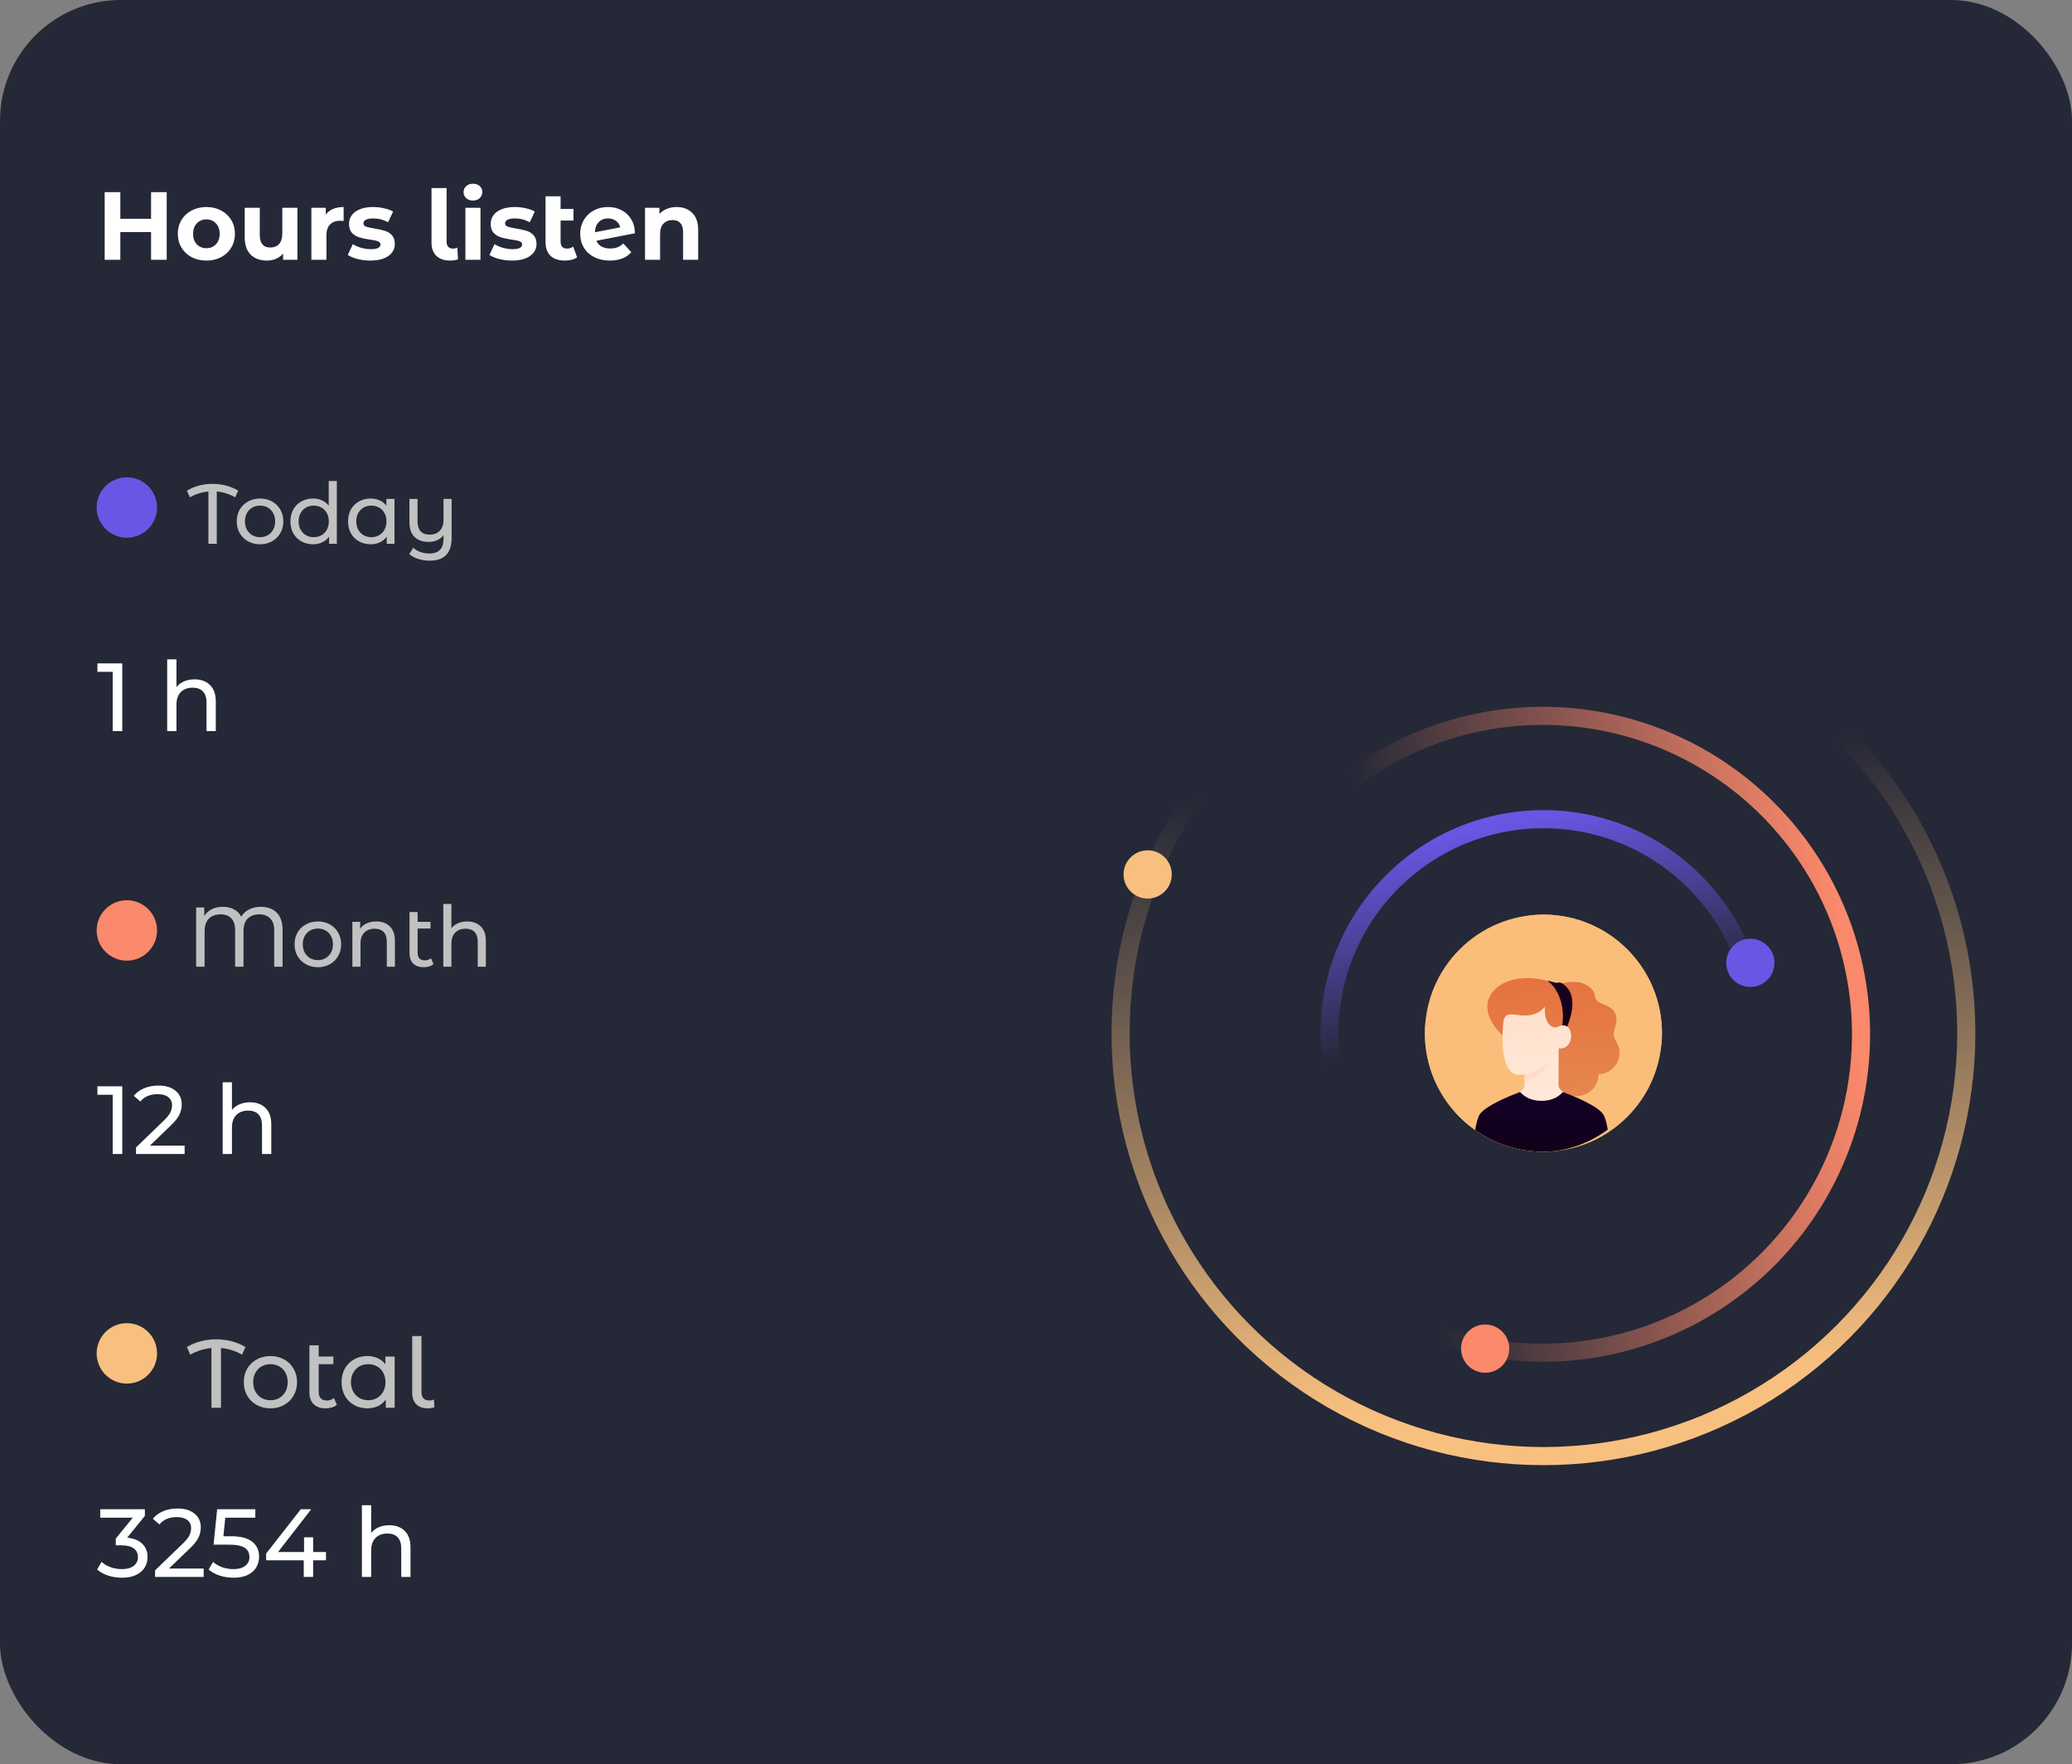 <svg width="343" height="292" viewBox="0 0 343 292" fill="none" xmlns="http://www.w3.org/2000/svg">
    <rect x="0" y="0" width="343" height="292" fill="#808080" stroke="none"/>
    <rect width="343" height="292" rx="20" fill="#252836" />
    <path d="M27.6 31.8V43H25.008V38.408H19.92V43H17.328V31.8H19.92V36.216H25.008V31.8H27.6ZM34.17 43.128C33.263 43.128 32.447 42.941 31.722 42.568C31.007 42.184 30.447 41.656 30.042 40.984C29.637 40.312 29.434 39.549 29.434 38.696C29.434 37.843 29.637 37.08 30.042 36.408C30.447 35.736 31.007 35.213 31.722 34.84C32.447 34.456 33.263 34.264 34.17 34.264C35.077 34.264 35.887 34.456 36.602 34.84C37.316 35.213 37.877 35.736 38.282 36.408C38.687 37.08 38.89 37.843 38.89 38.696C38.89 39.549 38.687 40.312 38.282 40.984C37.877 41.656 37.316 42.184 36.602 42.568C35.887 42.941 35.077 43.128 34.17 43.128ZM34.17 41.08C34.81 41.08 35.333 40.867 35.738 40.44C36.154 40.003 36.362 39.421 36.362 38.696C36.362 37.971 36.154 37.395 35.738 36.968C35.333 36.531 34.81 36.312 34.17 36.312C33.53 36.312 33.002 36.531 32.586 36.968C32.17 37.395 31.962 37.971 31.962 38.696C31.962 39.421 32.17 40.003 32.586 40.44C33.002 40.867 33.53 41.08 34.17 41.08ZM49.23 34.392V43H46.862V41.976C46.532 42.349 46.137 42.637 45.678 42.84C45.22 43.032 44.724 43.128 44.19 43.128C43.06 43.128 42.164 42.803 41.502 42.152C40.841 41.501 40.51 40.536 40.51 39.256V34.392H43.006V38.888C43.006 40.275 43.588 40.968 44.75 40.968C45.348 40.968 45.828 40.776 46.19 40.392C46.553 39.997 46.734 39.416 46.734 38.648V34.392H49.23ZM53.927 35.528C54.225 35.112 54.625 34.797 55.127 34.584C55.639 34.371 56.225 34.264 56.887 34.264V36.568C56.609 36.547 56.423 36.536 56.327 36.536C55.612 36.536 55.052 36.739 54.647 37.144C54.241 37.539 54.039 38.136 54.039 38.936V43H51.543V34.392H53.927V35.528ZM61.298 43.128C60.583 43.128 59.885 43.043 59.202 42.872C58.519 42.691 57.975 42.467 57.57 42.2L58.402 40.408C58.786 40.653 59.25 40.856 59.794 41.016C60.338 41.165 60.871 41.24 61.394 41.24C62.45 41.24 62.978 40.979 62.978 40.456C62.978 40.211 62.834 40.035 62.546 39.928C62.258 39.821 61.815 39.731 61.218 39.656C60.514 39.549 59.933 39.427 59.474 39.288C59.015 39.149 58.615 38.904 58.274 38.552C57.943 38.2 57.778 37.699 57.778 37.048C57.778 36.504 57.933 36.024 58.242 35.608C58.562 35.181 59.021 34.851 59.618 34.616C60.226 34.381 60.941 34.264 61.762 34.264C62.37 34.264 62.973 34.333 63.57 34.472C64.178 34.6 64.679 34.781 65.074 35.016L64.242 36.792C63.485 36.365 62.658 36.152 61.762 36.152C61.229 36.152 60.829 36.227 60.562 36.376C60.295 36.525 60.162 36.717 60.162 36.952C60.162 37.219 60.306 37.405 60.594 37.512C60.882 37.619 61.341 37.72 61.97 37.816C62.674 37.933 63.25 38.061 63.698 38.2C64.146 38.328 64.535 38.568 64.866 38.92C65.197 39.272 65.362 39.763 65.362 40.392C65.362 40.925 65.202 41.4 64.882 41.816C64.562 42.232 64.093 42.557 63.474 42.792C62.866 43.016 62.141 43.128 61.298 43.128ZM74.521 43.128C73.551 43.128 72.793 42.872 72.249 42.36C71.705 41.837 71.433 41.101 71.433 40.152V31.128H73.929V40.008C73.929 40.371 74.02 40.653 74.201 40.856C74.393 41.048 74.66 41.144 75.001 41.144C75.129 41.144 75.257 41.128 75.385 41.096C75.524 41.064 75.631 41.027 75.705 40.984L75.817 42.92C75.401 43.059 74.969 43.128 74.521 43.128ZM77.043 34.392H79.539V43H77.043V34.392ZM78.291 33.192C77.832 33.192 77.459 33.059 77.171 32.792C76.883 32.525 76.739 32.195 76.739 31.8C76.739 31.405 76.883 31.075 77.171 30.808C77.459 30.541 77.832 30.408 78.291 30.408C78.749 30.408 79.123 30.536 79.411 30.792C79.699 31.048 79.843 31.368 79.843 31.752C79.843 32.168 79.699 32.515 79.411 32.792C79.123 33.059 78.749 33.192 78.291 33.192ZM84.751 43.128C84.037 43.128 83.338 43.043 82.655 42.872C81.972 42.691 81.428 42.467 81.023 42.2L81.855 40.408C82.239 40.653 82.703 40.856 83.247 41.016C83.791 41.165 84.325 41.24 84.847 41.24C85.903 41.24 86.431 40.979 86.431 40.456C86.431 40.211 86.287 40.035 85.999 39.928C85.711 39.821 85.269 39.731 84.671 39.656C83.967 39.549 83.386 39.427 82.927 39.288C82.469 39.149 82.069 38.904 81.727 38.552C81.397 38.2 81.231 37.699 81.231 37.048C81.231 36.504 81.386 36.024 81.695 35.608C82.015 35.181 82.474 34.851 83.071 34.616C83.679 34.381 84.394 34.264 85.215 34.264C85.823 34.264 86.426 34.333 87.023 34.472C87.631 34.6 88.132 34.781 88.527 35.016L87.695 36.792C86.938 36.365 86.111 36.152 85.215 36.152C84.682 36.152 84.282 36.227 84.015 36.376C83.749 36.525 83.615 36.717 83.615 36.952C83.615 37.219 83.759 37.405 84.047 37.512C84.335 37.619 84.794 37.72 85.423 37.816C86.127 37.933 86.703 38.061 87.151 38.2C87.599 38.328 87.989 38.568 88.319 38.92C88.65 39.272 88.815 39.763 88.815 40.392C88.815 40.925 88.655 41.4 88.335 41.816C88.015 42.232 87.546 42.557 86.927 42.792C86.319 43.016 85.594 43.128 84.751 43.128ZM95.539 42.584C95.294 42.765 94.99 42.904 94.627 43C94.275 43.085 93.907 43.128 93.523 43.128C92.489 43.128 91.694 42.867 91.139 42.344C90.585 41.821 90.307 41.053 90.307 40.04V32.488H92.803V34.584H94.931V36.504H92.803V40.008C92.803 40.371 92.894 40.653 93.075 40.856C93.257 41.048 93.518 41.144 93.859 41.144C94.243 41.144 94.585 41.037 94.883 40.824L95.539 42.584ZM101.019 41.128C101.467 41.128 101.862 41.064 102.203 40.936C102.555 40.797 102.881 40.584 103.179 40.296L104.507 41.736C103.697 42.664 102.513 43.128 100.955 43.128C99.985 43.128 99.126 42.941 98.379 42.568C97.633 42.184 97.057 41.656 96.651 40.984C96.246 40.312 96.043 39.549 96.043 38.696C96.043 37.853 96.241 37.096 96.635 36.424C97.041 35.741 97.59 35.213 98.283 34.84C98.987 34.456 99.777 34.264 100.651 34.264C101.473 34.264 102.219 34.44 102.891 34.792C103.563 35.133 104.097 35.635 104.491 36.296C104.897 36.947 105.099 37.72 105.099 38.616L98.731 39.848C98.913 40.275 99.195 40.595 99.579 40.808C99.974 41.021 100.454 41.128 101.019 41.128ZM100.651 36.152C100.022 36.152 99.51 36.355 99.115 36.76C98.721 37.165 98.513 37.725 98.491 38.44L102.683 37.624C102.566 37.176 102.326 36.819 101.963 36.552C101.601 36.285 101.163 36.152 100.651 36.152ZM112.009 34.264C113.076 34.264 113.934 34.584 114.585 35.224C115.246 35.864 115.577 36.813 115.577 38.072V43H113.081V38.456C113.081 37.773 112.932 37.267 112.633 36.936C112.334 36.595 111.902 36.424 111.337 36.424C110.708 36.424 110.206 36.621 109.833 37.016C109.46 37.4 109.273 37.976 109.273 38.744V43H106.777V34.392H109.161V35.4C109.492 35.037 109.902 34.76 110.393 34.568C110.884 34.365 111.422 34.264 112.009 34.264Z" fill="white" />
    <circle cx="21" cy="84" r="5" fill="#6956E5" />
    <path d="M38.938 82.314C37.986 81.773 36.969 81.451 35.886 81.348V90H34.5V81.348C33.408 81.451 32.386 81.773 31.434 82.314L30.944 81.208C32.195 80.461 33.604 80.088 35.172 80.088C36.759 80.088 38.177 80.461 39.428 81.208L38.938 82.314ZM43.054 90.084C42.316 90.084 41.654 89.921 41.066 89.594C40.478 89.267 40.016 88.819 39.68 88.25C39.353 87.671 39.19 87.018 39.19 86.29C39.19 85.562 39.353 84.913 39.68 84.344C40.016 83.765 40.478 83.317 41.066 83C41.654 82.673 42.316 82.51 43.054 82.51C43.791 82.51 44.449 82.673 45.028 83C45.616 83.317 46.073 83.765 46.4 84.344C46.736 84.913 46.904 85.562 46.904 86.29C46.904 87.018 46.736 87.671 46.4 88.25C46.073 88.819 45.616 89.267 45.028 89.594C44.449 89.921 43.791 90.084 43.054 90.084ZM43.054 88.908C43.53 88.908 43.954 88.801 44.328 88.586C44.71 88.362 45.009 88.054 45.224 87.662C45.438 87.261 45.546 86.803 45.546 86.29C45.546 85.777 45.438 85.324 45.224 84.932C45.009 84.531 44.71 84.223 44.328 84.008C43.954 83.793 43.53 83.686 43.054 83.686C42.578 83.686 42.148 83.793 41.766 84.008C41.392 84.223 41.094 84.531 40.87 84.932C40.655 85.324 40.548 85.777 40.548 86.29C40.548 86.803 40.655 87.261 40.87 87.662C41.094 88.054 41.392 88.362 41.766 88.586C42.148 88.801 42.578 88.908 43.054 88.908ZM55.762 79.612V90H54.474V88.824C54.176 89.235 53.798 89.547 53.34 89.762C52.883 89.977 52.379 90.084 51.828 90.084C51.11 90.084 50.466 89.925 49.896 89.608C49.327 89.291 48.879 88.847 48.552 88.278C48.235 87.699 48.076 87.037 48.076 86.29C48.076 85.543 48.235 84.885 48.552 84.316C48.879 83.747 49.327 83.303 49.896 82.986C50.466 82.669 51.11 82.51 51.828 82.51C52.36 82.51 52.85 82.613 53.298 82.818C53.746 83.014 54.12 83.308 54.418 83.7V79.612H55.762ZM51.94 88.908C52.407 88.908 52.832 88.801 53.214 88.586C53.597 88.362 53.896 88.054 54.11 87.662C54.325 87.261 54.432 86.803 54.432 86.29C54.432 85.777 54.325 85.324 54.11 84.932C53.896 84.531 53.597 84.223 53.214 84.008C52.832 83.793 52.407 83.686 51.94 83.686C51.464 83.686 51.035 83.793 50.652 84.008C50.279 84.223 49.98 84.531 49.756 84.932C49.542 85.324 49.434 85.777 49.434 86.29C49.434 86.803 49.542 87.261 49.756 87.662C49.98 88.054 50.279 88.362 50.652 88.586C51.035 88.801 51.464 88.908 51.94 88.908ZM65.305 82.58V90H64.017V88.824C63.719 89.235 63.341 89.547 62.883 89.762C62.426 89.977 61.922 90.084 61.371 90.084C60.653 90.084 60.009 89.925 59.439 89.608C58.87 89.291 58.422 88.847 58.095 88.278C57.778 87.699 57.619 87.037 57.619 86.29C57.619 85.543 57.778 84.885 58.095 84.316C58.422 83.747 58.87 83.303 59.439 82.986C60.009 82.669 60.653 82.51 61.371 82.51C61.903 82.51 62.393 82.613 62.841 82.818C63.289 83.014 63.663 83.308 63.961 83.7V82.58H65.305ZM61.483 88.908C61.95 88.908 62.375 88.801 62.757 88.586C63.14 88.362 63.439 88.054 63.653 87.662C63.868 87.261 63.975 86.803 63.975 86.29C63.975 85.777 63.868 85.324 63.653 84.932C63.439 84.531 63.14 84.223 62.757 84.008C62.375 83.793 61.95 83.686 61.483 83.686C61.007 83.686 60.578 83.793 60.195 84.008C59.822 84.223 59.523 84.531 59.299 84.932C59.085 85.324 58.977 85.777 58.977 86.29C58.977 86.803 59.085 87.261 59.299 87.662C59.523 88.054 59.822 88.362 60.195 88.586C60.578 88.801 61.007 88.908 61.483 88.908ZM74.764 82.58V88.992C74.764 90.289 74.461 91.246 73.854 91.862C73.248 92.487 72.338 92.8 71.124 92.8C70.462 92.8 69.827 92.702 69.22 92.506C68.623 92.319 68.133 92.049 67.75 91.694L68.408 90.658C68.735 90.957 69.127 91.19 69.584 91.358C70.051 91.526 70.541 91.61 71.054 91.61C71.866 91.61 72.464 91.405 72.846 90.994C73.229 90.593 73.42 89.972 73.42 89.132V88.586C73.15 88.941 72.8 89.216 72.37 89.412C71.941 89.599 71.474 89.692 70.97 89.692C69.981 89.692 69.202 89.421 68.632 88.88C68.063 88.339 67.778 87.536 67.778 86.472V82.58H69.122V86.318C69.122 87.027 69.295 87.569 69.64 87.942C69.986 88.306 70.48 88.488 71.124 88.488C71.834 88.488 72.394 88.273 72.804 87.844C73.215 87.415 73.42 86.808 73.42 86.024V82.58H74.764Z" fill="#C1C1C1" />
    <path d="M20.24 109.8V121H18.656V111.192H16.128V109.8H20.24ZM32.203 112.44C33.28 112.44 34.133 112.755 34.763 113.384C35.403 114.003 35.723 114.915 35.723 116.12V121H34.187V116.296C34.187 115.475 33.989 114.856 33.595 114.44C33.2 114.024 32.635 113.816 31.899 113.816C31.067 113.816 30.411 114.061 29.931 114.552C29.451 115.032 29.211 115.725 29.211 116.632V121H27.675V109.128H29.211V113.72C29.531 113.315 29.947 113 30.459 112.776C30.981 112.552 31.563 112.44 32.203 112.44Z" fill="white" />
    <circle cx="21" cy="154" r="5" fill="#FB896B" />
    <path d="M43.18 150.088C44.309 150.088 45.191 150.415 45.826 151.068C46.461 151.721 46.778 152.669 46.778 153.91V160H45.392V153.952C45.392 153.093 45.168 152.445 44.72 152.006C44.272 151.558 43.679 151.334 42.942 151.334C42.13 151.334 41.486 151.567 41.01 152.034C40.543 152.491 40.31 153.196 40.31 154.148V160H38.924V153.952C38.924 153.084 38.709 152.431 38.28 151.992C37.86 151.553 37.281 151.334 36.544 151.334C35.723 151.334 35.069 151.567 34.584 152.034C34.108 152.501 33.87 153.205 33.87 154.148V160H32.47V150.2H33.814V151.628C34.103 151.143 34.509 150.765 35.032 150.494C35.564 150.223 36.18 150.088 36.88 150.088C37.608 150.088 38.233 150.233 38.756 150.522C39.288 150.811 39.68 151.213 39.932 151.726C40.24 151.203 40.674 150.802 41.234 150.522C41.803 150.233 42.452 150.088 43.18 150.088ZM52.624 160.084C51.886 160.084 51.224 159.921 50.636 159.594C50.048 159.267 49.586 158.819 49.25 158.25C48.923 157.671 48.76 157.018 48.76 156.29C48.76 155.562 48.923 154.913 49.25 154.344C49.586 153.765 50.048 153.317 50.636 153C51.224 152.673 51.886 152.51 52.624 152.51C53.361 152.51 54.019 152.673 54.598 153C55.186 153.317 55.643 153.765 55.97 154.344C56.306 154.913 56.474 155.562 56.474 156.29C56.474 157.018 56.306 157.671 55.97 158.25C55.643 158.819 55.186 159.267 54.598 159.594C54.019 159.921 53.361 160.084 52.624 160.084ZM52.624 158.908C53.1 158.908 53.525 158.801 53.898 158.586C54.281 158.362 54.579 158.054 54.794 157.662C55.008 157.261 55.116 156.803 55.116 156.29C55.116 155.777 55.008 155.324 54.794 154.932C54.579 154.531 54.281 154.223 53.898 154.008C53.525 153.793 53.1 153.686 52.624 153.686C52.148 153.686 51.718 153.793 51.336 154.008C50.962 154.223 50.664 154.531 50.44 154.932C50.225 155.324 50.118 155.777 50.118 156.29C50.118 156.803 50.225 157.261 50.44 157.662C50.664 158.054 50.962 158.362 51.336 158.586C51.718 158.801 52.148 158.908 52.624 158.908ZM62.295 152.51C63.237 152.51 63.984 152.785 64.535 153.336C65.095 153.877 65.375 154.675 65.375 155.73V160H64.031V155.884C64.031 155.165 63.858 154.624 63.513 154.26C63.167 153.896 62.673 153.714 62.029 153.714C61.301 153.714 60.727 153.929 60.307 154.358C59.887 154.778 59.677 155.385 59.677 156.178V160H58.333V152.58H59.621V153.7C59.891 153.317 60.255 153.023 60.713 152.818C61.179 152.613 61.707 152.51 62.295 152.51ZM71.768 159.566C71.572 159.734 71.329 159.865 71.04 159.958C70.751 160.042 70.452 160.084 70.144 160.084C69.397 160.084 68.819 159.883 68.408 159.482C67.997 159.081 67.792 158.507 67.792 157.76V150.956H69.136V152.58H71.264V153.686H69.136V157.704C69.136 158.105 69.234 158.413 69.43 158.628C69.635 158.843 69.925 158.95 70.298 158.95C70.709 158.95 71.059 158.833 71.348 158.6L71.768 159.566ZM77.347 152.51C78.29 152.51 79.037 152.785 79.587 153.336C80.147 153.877 80.427 154.675 80.427 155.73V160H79.083V155.884C79.083 155.165 78.911 154.624 78.565 154.26C78.22 153.896 77.725 153.714 77.081 153.714C76.353 153.714 75.779 153.929 75.359 154.358C74.939 154.778 74.729 155.385 74.729 156.178V160H73.385V149.612H74.729V153.63C75.009 153.275 75.373 153 75.821 152.804C76.279 152.608 76.787 152.51 77.347 152.51Z" fill="#C1C1C1" />
    <path d="M20.24 179.8V191H18.656V181.192H16.128V179.8H20.24ZM30.562 189.608V191H22.514V189.912L27.074 185.512C27.628 184.979 28.002 184.52 28.194 184.136C28.386 183.741 28.482 183.347 28.482 182.952C28.482 182.365 28.274 181.912 27.858 181.592C27.453 181.261 26.866 181.096 26.098 181.096C24.86 181.096 23.906 181.501 23.234 182.312L22.146 181.368C22.583 180.835 23.154 180.419 23.858 180.12C24.573 179.821 25.367 179.672 26.242 179.672C27.415 179.672 28.349 179.955 29.042 180.52C29.735 181.075 30.082 181.832 30.082 182.792C30.082 183.389 29.954 183.955 29.698 184.488C29.442 185.021 28.956 185.629 28.242 186.312L24.818 189.608H30.562ZM41.39 182.44C42.468 182.44 43.321 182.755 43.95 183.384C44.59 184.003 44.91 184.915 44.91 186.12V191H43.374V186.296C43.374 185.475 43.177 184.856 42.782 184.44C42.388 184.024 41.822 183.816 41.086 183.816C40.254 183.816 39.598 184.061 39.118 184.552C38.638 185.032 38.398 185.725 38.398 186.632V191H36.862V179.128H38.398V183.72C38.718 183.315 39.134 183 39.646 182.776C40.169 182.552 40.75 182.44 41.39 182.44Z" fill="white" />
    <circle cx="21" cy="224" r="5" fill="#F8C07F" />
    <path d="M40.072 224.216C38.984 223.597 37.821 223.229 36.584 223.112V233H35V223.112C33.752 223.229 32.584 223.597 31.496 224.216L30.936 222.952C32.365 222.099 33.976 221.672 35.768 221.672C37.581 221.672 39.203 222.099 40.632 222.952L40.072 224.216ZM44.776 233.096C43.933 233.096 43.175 232.909 42.504 232.536C41.831 232.163 41.303 231.651 40.919 231C40.546 230.339 40.359 229.592 40.359 228.76C40.359 227.928 40.546 227.187 40.919 226.536C41.303 225.875 41.831 225.363 42.504 225C43.175 224.627 43.933 224.44 44.776 224.44C45.618 224.44 46.37 224.627 47.032 225C47.703 225.363 48.226 225.875 48.599 226.536C48.983 227.187 49.175 227.928 49.175 228.76C49.175 229.592 48.983 230.339 48.599 231C48.226 231.651 47.703 232.163 47.032 232.536C46.37 232.909 45.618 233.096 44.776 233.096ZM44.776 231.752C45.319 231.752 45.805 231.629 46.231 231.384C46.669 231.128 47.01 230.776 47.255 230.328C47.501 229.869 47.623 229.347 47.623 228.76C47.623 228.173 47.501 227.656 47.255 227.208C47.01 226.749 46.669 226.397 46.231 226.152C45.805 225.907 45.319 225.784 44.776 225.784C44.231 225.784 43.741 225.907 43.303 226.152C42.877 226.397 42.535 226.749 42.279 227.208C42.034 227.656 41.911 228.173 41.911 228.76C41.911 229.347 42.034 229.869 42.279 230.328C42.535 230.776 42.877 231.128 43.303 231.384C43.741 231.629 44.231 231.752 44.776 231.752ZM55.764 232.504C55.54 232.696 55.262 232.845 54.932 232.952C54.601 233.048 54.26 233.096 53.908 233.096C53.054 233.096 52.393 232.867 51.924 232.408C51.454 231.949 51.22 231.293 51.22 230.44V222.664H52.756V224.52H55.188V225.784H52.756V230.376C52.756 230.835 52.868 231.187 53.092 231.432C53.326 231.677 53.657 231.8 54.084 231.8C54.553 231.8 54.953 231.667 55.284 231.4L55.764 232.504ZM65.331 224.52V233H63.859V231.656C63.518 232.125 63.086 232.483 62.563 232.728C62.04 232.973 61.464 233.096 60.835 233.096C60.014 233.096 59.278 232.915 58.627 232.552C57.976 232.189 57.464 231.683 57.091 231.032C56.728 230.371 56.547 229.613 56.547 228.76C56.547 227.907 56.728 227.155 57.091 226.504C57.464 225.853 57.976 225.347 58.627 224.984C59.278 224.621 60.014 224.44 60.835 224.44C61.443 224.44 62.003 224.557 62.515 224.792C63.027 225.016 63.454 225.352 63.795 225.8V224.52H65.331ZM60.963 231.752C61.496 231.752 61.982 231.629 62.419 231.384C62.856 231.128 63.198 230.776 63.443 230.328C63.688 229.869 63.811 229.347 63.811 228.76C63.811 228.173 63.688 227.656 63.443 227.208C63.198 226.749 62.856 226.397 62.419 226.152C61.982 225.907 61.496 225.784 60.963 225.784C60.419 225.784 59.928 225.907 59.491 226.152C59.064 226.397 58.723 226.749 58.467 227.208C58.222 227.656 58.099 228.173 58.099 228.76C58.099 229.347 58.222 229.869 58.467 230.328C58.723 230.776 59.064 231.128 59.491 231.384C59.928 231.629 60.419 231.752 60.963 231.752ZM70.813 233.096C69.992 233.096 69.357 232.872 68.909 232.424C68.461 231.965 68.237 231.325 68.237 230.504V221.128H69.773V230.376C69.773 230.835 69.88 231.187 70.093 231.432C70.317 231.677 70.648 231.8 71.085 231.8C71.352 231.8 71.603 231.747 71.837 231.64L71.917 232.904C71.565 233.032 71.197 233.096 70.813 233.096Z" fill="#C1C1C1" />
    <path d="M21.056 254.504C22.155 254.611 22.992 254.952 23.568 255.528C24.144 256.093 24.432 256.819 24.432 257.704C24.432 258.344 24.272 258.925 23.952 259.448C23.632 259.96 23.152 260.371 22.512 260.68C21.883 260.979 21.109 261.128 20.192 261.128C19.392 261.128 18.624 261.011 17.888 260.776C17.152 260.531 16.549 260.195 16.08 259.768L16.816 258.504C17.2 258.867 17.691 259.16 18.288 259.384C18.885 259.597 19.52 259.704 20.192 259.704C21.024 259.704 21.669 259.528 22.128 259.176C22.597 258.824 22.832 258.339 22.832 257.72C22.832 257.101 22.603 256.621 22.144 256.28C21.685 255.939 20.992 255.768 20.064 255.768H19.168V254.648L21.984 251.192H16.592V249.8H23.984V250.888L21.056 254.504ZM33.718 259.608V261H25.67V259.912L30.23 255.512C30.785 254.979 31.158 254.52 31.35 254.136C31.542 253.741 31.638 253.347 31.638 252.952C31.638 252.365 31.43 251.912 31.014 251.592C30.609 251.261 30.022 251.096 29.254 251.096C28.017 251.096 27.062 251.501 26.39 252.312L25.302 251.368C25.739 250.835 26.31 250.419 27.014 250.12C27.729 249.821 28.523 249.672 29.398 249.672C30.572 249.672 31.505 249.955 32.198 250.52C32.892 251.075 33.238 251.832 33.238 252.792C33.238 253.389 33.11 253.955 32.854 254.488C32.598 255.021 32.113 255.629 31.398 256.312L27.974 259.608H33.718ZM38.234 254.264C39.834 254.264 41.007 254.568 41.754 255.176C42.511 255.773 42.89 256.595 42.89 257.64C42.89 258.301 42.73 258.899 42.41 259.432C42.1 259.955 41.626 260.371 40.986 260.68C40.356 260.979 39.578 261.128 38.65 261.128C37.86 261.128 37.098 261.011 36.362 260.776C35.626 260.531 35.018 260.195 34.538 259.768L35.274 258.504C35.658 258.867 36.148 259.16 36.746 259.384C37.343 259.597 37.972 259.704 38.634 259.704C39.476 259.704 40.127 259.528 40.586 259.176C41.055 258.813 41.29 258.323 41.29 257.704C41.29 257.032 41.034 256.525 40.522 256.184C40.01 255.832 39.135 255.656 37.898 255.656H35.354L35.946 249.8H42.266V251.192H37.29L36.986 254.264H38.234ZM53.965 258.248H51.837V261H50.285V258.248H44.061V257.128L49.789 249.8H51.517L46.029 256.872H50.333V254.44H51.837V256.872H53.965V258.248ZM64.437 252.44C65.514 252.44 66.368 252.755 66.997 253.384C67.637 254.003 67.957 254.915 67.957 256.12V261H66.421V256.296C66.421 255.475 66.224 254.856 65.829 254.44C65.434 254.024 64.869 253.816 64.133 253.816C63.301 253.816 62.645 254.061 62.165 254.552C61.685 255.032 61.445 255.725 61.445 256.632V261H59.909V249.128H61.445V253.72C61.765 253.315 62.181 253 62.693 252.776C63.216 252.552 63.797 252.44 64.437 252.44Z" fill="white" />
    <circle cx="255.5" cy="171" r="19.621" fill="#FABE7A" />
    <g clip-path="url(#clip0_98_7589)">
        <rect width="39.242" height="39.242" rx="19.621" transform="matrix(-1 0 0 1 275.121 151.379)" fill="#FABE7A" />
        <path d="M258.19 181.285C257.215 179.663 254.975 176.553 249.641 172.184C241.592 165.59 249.189 159.559 257.349 162.771C258.222 163.115 260.641 161.739 262.882 163.188C264.327 164.123 263.765 164.856 264.328 165.589C264.891 166.321 267.061 166.278 267.536 168.181C267.818 169.308 267.038 170.489 267.143 171.337C267.247 172.185 268.069 172.95 268.109 174.07C268.126 174.543 268.049 175.015 267.884 175.458C267.718 175.902 267.467 176.308 267.145 176.655C266.822 177.001 266.435 177.281 266.004 177.478C265.574 177.674 265.108 177.784 264.635 177.801C264.632 178.736 264.266 179.634 263.616 180.306C262.966 180.978 262.081 181.373 261.147 181.408C260.548 181.43 259.953 181.301 259.416 181.033C258.884 181.524 258.427 181.678 258.19 181.285Z" fill="url(#paint0_linear_98_7589)" />
        <path d="M256.195 162.372C257.583 163.262 259.299 166.181 258.546 170.1C258.381 170.955 258.895 171.211 259.334 170.156C260.66 166.974 260.814 164.105 258.546 162.732C258.151 162.495 257.926 162.687 257.644 162.664C257.109 162.62 256.388 162.24 256.195 162.372Z" fill="url(#paint1_linear_98_7589)" />
        <path d="M257.998 179.609C257.998 178.595 258.032 173.594 258.031 173.509C260.814 173.92 260.758 168.625 257.941 169.92C257.322 170.315 255.576 169.92 255.745 166.653C252.703 169.92 249.171 166.11 248.868 169.215C248.455 173.455 248.871 177.892 251.506 177.892C251.794 177.889 252.081 177.86 252.365 177.807V179.609C252.365 180.736 250.337 181.299 250.337 181.299C250.337 181.299 253.84 184.6 255.294 184.582C256.748 184.564 260.026 181.299 260.026 181.299C260.026 181.299 257.998 180.736 257.998 179.609Z" fill="url(#paint2_linear_98_7589)" />
        <g style="mix-blend-mode:multiply">
            <path d="M252.364 177.806C253.762 177.496 255.087 176.918 256.265 176.105C256.265 176.105 255.293 178.481 252.368 178.932L252.364 177.806Z" fill="#FFDBC9" />
        </g>
        <path d="M244.817 184.679C243.999 186.495 243.577 192.002 243.577 192.002H266.786C266.786 192.002 266.364 186.495 265.546 184.679C264.83 183.088 260.112 181.261 258.729 180.736C257.93 181.629 256.786 182.2 255.182 182.2C253.577 182.2 252.433 181.629 251.634 180.736C250.251 181.261 245.533 183.088 244.817 184.679Z" fill="url(#paint3_linear_98_7589)" />
    </g>
    <circle cx="255.5" cy="171" r="35.414" stroke="url(#paint4_linear_98_7589)" stroke-width="3" />
    <circle cx="255.372" cy="171.187" r="52.707" transform="rotate(85.394 255.372 171.187)" stroke="url(#paint5_linear_98_7589)" stroke-width="3" />
    <circle cx="255.5" cy="171" r="70" stroke="url(#paint6_linear_98_7589)" stroke-width="3" />
    <circle cx="289.753" cy="159.361" r="3.991" fill="#6956E5" />
    <circle cx="245.856" cy="223.212" r="3.991" fill="#FB896B" />
    <circle cx="189.986" cy="144.728" r="3.991" fill="#F8C07F" />
    <defs>
        <linearGradient id="paint0_linear_98_7589" x1="257.552" y1="181.543" x2="256.858" y2="161.735" gradientUnits="userSpaceOnUse">
            <stop stop-color="#E6864E" />
            <stop offset="1" stop-color="#E67240" />
        </linearGradient>
        <linearGradient id="paint1_linear_98_7589" x1="258.247" y1="162.344" x2="258.247" y2="170.849" gradientUnits="userSpaceOnUse">
            <stop stop-color="#1D0024" />
            <stop offset="1" stop-color="#100014" />
        </linearGradient>
        <linearGradient id="paint2_linear_98_7589" x1="254.408" y1="166.653" x2="254.408" y2="184.582" gradientUnits="userSpaceOnUse">
            <stop stop-color="#FFE0CC" />
            <stop offset="1" stop-color="#FFEADB" />
        </linearGradient>
        <linearGradient id="paint3_linear_98_7589" x1="255.182" y1="180.736" x2="255.182" y2="192.002" gradientUnits="userSpaceOnUse">
            <stop stop-color="#130027" />
            <stop offset="1" stop-color="#130017" />
        </linearGradient>
        <linearGradient id="paint4_linear_98_7589" x1="247.518" y1="170.667" x2="240.535" y2="137.079" gradientUnits="userSpaceOnUse">
            <stop stop-color="#6956E5" stop-opacity="0" />
            <stop offset="0.976" stop-color="#6956E5" />
        </linearGradient>
        <linearGradient id="paint5_linear_98_7589" x1="239.26" y1="197.247" x2="233.397" y2="121.375" gradientUnits="userSpaceOnUse">
            <stop stop-color="#FB896B" stop-opacity="0" />
            <stop offset="1" stop-color="#FB896B" />
        </linearGradient>
        <linearGradient id="paint6_linear_98_7589" x1="211.27" y1="130.76" x2="221.579" y2="234.519" gradientUnits="userSpaceOnUse">
            <stop stop-color="#F8C07F" stop-opacity="0" />
            <stop offset="1" stop-color="#F8C07F" />
        </linearGradient>
        <clipPath id="clip0_98_7589">
            <rect width="39.242" height="39.242" rx="19.621" transform="matrix(-1 0 0 1 275.121 151.379)" fill="white" />
        </clipPath>
    </defs>
</svg>
